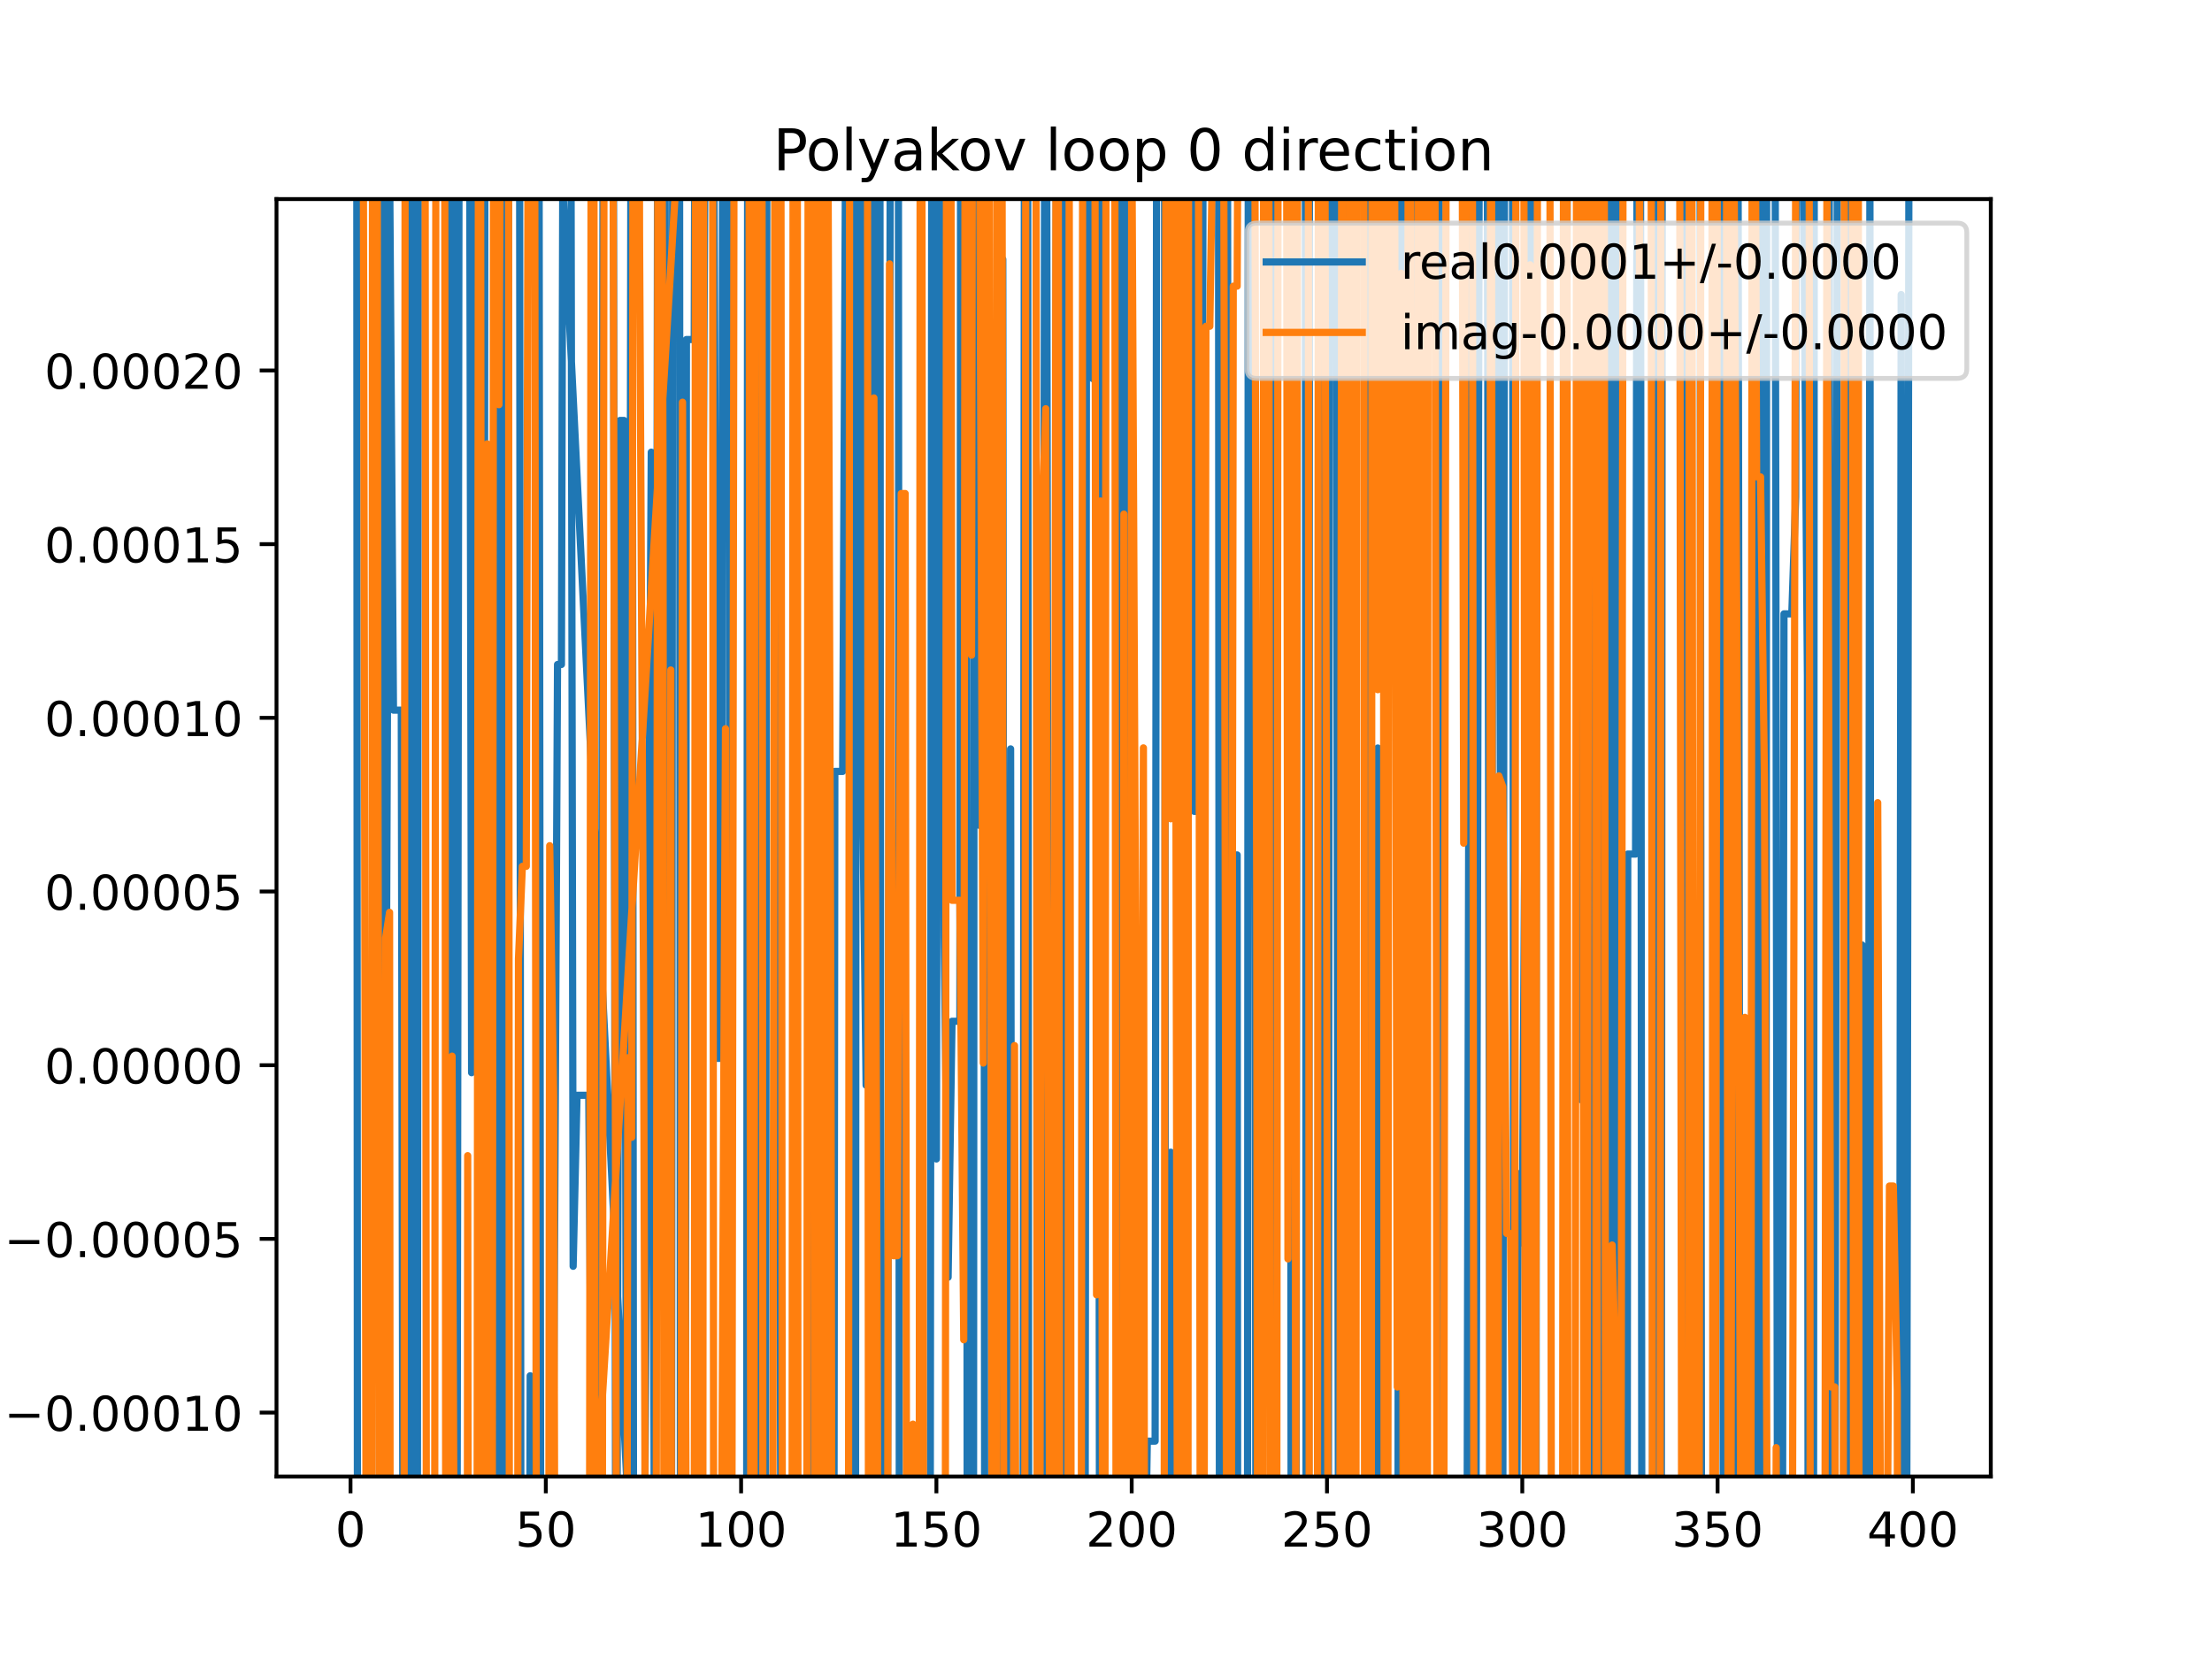 <?xml version="1.0" encoding="utf-8" standalone="no"?>
<!DOCTYPE svg PUBLIC "-//W3C//DTD SVG 1.1//EN"
  "http://www.w3.org/Graphics/SVG/1.1/DTD/svg11.dtd">
<!-- Created with matplotlib (https://matplotlib.org/) -->
<svg height="345.6pt" version="1.1" viewBox="0 0 460.8 345.6" width="460.8pt" xmlns="http://www.w3.org/2000/svg" xmlns:xlink="http://www.w3.org/1999/xlink">
 <defs>
  <style type="text/css">
*{stroke-linecap:butt;stroke-linejoin:round;}
  </style>
 </defs>
 <g id="figure_1">
  <g id="patch_1">
   <path d="M 0 345.6 
L 460.8 345.6 
L 460.8 0 
L 0 0 
z
" style="fill:#ffffff;"/>
  </g>
  <g id="axes_1">
   <g id="patch_2">
    <path d="M 57.6 307.584 
L 414.72 307.584 
L 414.72 41.472 
L 57.6 41.472 
z
" style="fill:#ffffff;"/>
   </g>
   <g id="matplotlib.axis_1">
    <g id="xtick_1">
     <g id="line2d_1">
      <defs>
       <path d="M 0 0 
L 0 3.5 
" id="ma6fce24d2c" style="stroke:#000000;stroke-width:0.8;"/>
      </defs>
      <g>
       <use style="stroke:#000000;stroke-width:0.8;" x="73.019" xlink:href="#ma6fce24d2c" y="307.584"/>
      </g>
     </g>
     <g id="text_1">
      <!-- 0 -->
      <defs>
       <path d="M 31.781 66.406 
Q 24.172 66.406 20.328 58.906 
Q 16.5 51.422 16.5 36.375 
Q 16.5 21.391 20.328 13.891 
Q 24.172 6.391 31.781 6.391 
Q 39.453 6.391 43.281 13.891 
Q 47.125 21.391 47.125 36.375 
Q 47.125 51.422 43.281 58.906 
Q 39.453 66.406 31.781 66.406 
z
M 31.781 74.219 
Q 44.047 74.219 50.516 64.516 
Q 56.984 54.828 56.984 36.375 
Q 56.984 17.969 50.516 8.266 
Q 44.047 -1.422 31.781 -1.422 
Q 19.531 -1.422 13.062 8.266 
Q 6.594 17.969 6.594 36.375 
Q 6.594 54.828 13.062 64.516 
Q 19.531 74.219 31.781 74.219 
z
" id="DejaVuSans-48"/>
      </defs>
      <g transform="translate(69.838 322.182)scale(0.1 -0.1)">
       <use xlink:href="#DejaVuSans-48"/>
      </g>
     </g>
    </g>
    <g id="xtick_2">
     <g id="line2d_2">
      <g>
       <use style="stroke:#000000;stroke-width:0.8;" x="113.703" xlink:href="#ma6fce24d2c" y="307.584"/>
      </g>
     </g>
     <g id="text_2">
      <!-- 50 -->
      <defs>
       <path d="M 10.797 72.906 
L 49.516 72.906 
L 49.516 64.594 
L 19.828 64.594 
L 19.828 46.734 
Q 21.969 47.469 24.109 47.828 
Q 26.266 48.188 28.422 48.188 
Q 40.625 48.188 47.75 41.5 
Q 54.891 34.812 54.891 23.391 
Q 54.891 11.625 47.562 5.094 
Q 40.234 -1.422 26.906 -1.422 
Q 22.312 -1.422 17.547 -0.641 
Q 12.797 0.141 7.719 1.703 
L 7.719 11.625 
Q 12.109 9.234 16.797 8.062 
Q 21.484 6.891 26.703 6.891 
Q 35.156 6.891 40.078 11.328 
Q 45.016 15.766 45.016 23.391 
Q 45.016 31 40.078 35.438 
Q 35.156 39.891 26.703 39.891 
Q 22.75 39.891 18.812 39.016 
Q 14.891 38.141 10.797 36.281 
z
" id="DejaVuSans-53"/>
      </defs>
      <g transform="translate(107.34 322.182)scale(0.1 -0.1)">
       <use xlink:href="#DejaVuSans-53"/>
       <use x="63.623" xlink:href="#DejaVuSans-48"/>
      </g>
     </g>
    </g>
    <g id="xtick_3">
     <g id="line2d_3">
      <g>
       <use style="stroke:#000000;stroke-width:0.8;" x="154.386" xlink:href="#ma6fce24d2c" y="307.584"/>
      </g>
     </g>
     <g id="text_3">
      <!-- 100 -->
      <defs>
       <path d="M 12.406 8.297 
L 28.516 8.297 
L 28.516 63.922 
L 10.984 60.406 
L 10.984 69.391 
L 28.422 72.906 
L 38.281 72.906 
L 38.281 8.297 
L 54.391 8.297 
L 54.391 0 
L 12.406 0 
z
" id="DejaVuSans-49"/>
      </defs>
      <g transform="translate(144.842 322.182)scale(0.1 -0.1)">
       <use xlink:href="#DejaVuSans-49"/>
       <use x="63.623" xlink:href="#DejaVuSans-48"/>
       <use x="127.246" xlink:href="#DejaVuSans-48"/>
      </g>
     </g>
    </g>
    <g id="xtick_4">
     <g id="line2d_4">
      <g>
       <use style="stroke:#000000;stroke-width:0.8;" x="195.07" xlink:href="#ma6fce24d2c" y="307.584"/>
      </g>
     </g>
     <g id="text_4">
      <!-- 150 -->
      <g transform="translate(185.526 322.182)scale(0.1 -0.1)">
       <use xlink:href="#DejaVuSans-49"/>
       <use x="63.623" xlink:href="#DejaVuSans-53"/>
       <use x="127.246" xlink:href="#DejaVuSans-48"/>
      </g>
     </g>
    </g>
    <g id="xtick_5">
     <g id="line2d_5">
      <g>
       <use style="stroke:#000000;stroke-width:0.8;" x="235.753" xlink:href="#ma6fce24d2c" y="307.584"/>
      </g>
     </g>
     <g id="text_5">
      <!-- 200 -->
      <defs>
       <path d="M 19.188 8.297 
L 53.609 8.297 
L 53.609 0 
L 7.328 0 
L 7.328 8.297 
Q 12.938 14.109 22.625 23.891 
Q 32.328 33.688 34.812 36.531 
Q 39.547 41.844 41.422 45.531 
Q 43.312 49.219 43.312 52.781 
Q 43.312 58.594 39.234 62.25 
Q 35.156 65.922 28.609 65.922 
Q 23.969 65.922 18.812 64.312 
Q 13.672 62.703 7.812 59.422 
L 7.812 69.391 
Q 13.766 71.781 18.938 73 
Q 24.125 74.219 28.422 74.219 
Q 39.75 74.219 46.484 68.547 
Q 53.219 62.891 53.219 53.422 
Q 53.219 48.922 51.531 44.891 
Q 49.859 40.875 45.406 35.406 
Q 44.188 33.984 37.641 27.219 
Q 31.109 20.453 19.188 8.297 
z
" id="DejaVuSans-50"/>
      </defs>
      <g transform="translate(226.209 322.182)scale(0.1 -0.1)">
       <use xlink:href="#DejaVuSans-50"/>
       <use x="63.623" xlink:href="#DejaVuSans-48"/>
       <use x="127.246" xlink:href="#DejaVuSans-48"/>
      </g>
     </g>
    </g>
    <g id="xtick_6">
     <g id="line2d_6">
      <g>
       <use style="stroke:#000000;stroke-width:0.8;" x="276.437" xlink:href="#ma6fce24d2c" y="307.584"/>
      </g>
     </g>
     <g id="text_6">
      <!-- 250 -->
      <g transform="translate(266.893 322.182)scale(0.1 -0.1)">
       <use xlink:href="#DejaVuSans-50"/>
       <use x="63.623" xlink:href="#DejaVuSans-53"/>
       <use x="127.246" xlink:href="#DejaVuSans-48"/>
      </g>
     </g>
    </g>
    <g id="xtick_7">
     <g id="line2d_7">
      <g>
       <use style="stroke:#000000;stroke-width:0.8;" x="317.12" xlink:href="#ma6fce24d2c" y="307.584"/>
      </g>
     </g>
     <g id="text_7">
      <!-- 300 -->
      <defs>
       <path d="M 40.578 39.312 
Q 47.656 37.797 51.625 33 
Q 55.609 28.219 55.609 21.188 
Q 55.609 10.406 48.188 4.484 
Q 40.766 -1.422 27.094 -1.422 
Q 22.516 -1.422 17.656 -0.516 
Q 12.797 0.391 7.625 2.203 
L 7.625 11.719 
Q 11.719 9.328 16.594 8.109 
Q 21.484 6.891 26.812 6.891 
Q 36.078 6.891 40.938 10.547 
Q 45.797 14.203 45.797 21.188 
Q 45.797 27.641 41.281 31.266 
Q 36.766 34.906 28.719 34.906 
L 20.219 34.906 
L 20.219 43.016 
L 29.109 43.016 
Q 36.375 43.016 40.234 45.922 
Q 44.094 48.828 44.094 54.297 
Q 44.094 59.906 40.109 62.906 
Q 36.141 65.922 28.719 65.922 
Q 24.656 65.922 20.016 65.031 
Q 15.375 64.156 9.812 62.312 
L 9.812 71.094 
Q 15.438 72.656 20.344 73.438 
Q 25.25 74.219 29.594 74.219 
Q 40.828 74.219 47.359 69.109 
Q 53.906 64.016 53.906 55.328 
Q 53.906 49.266 50.438 45.094 
Q 46.969 40.922 40.578 39.312 
z
" id="DejaVuSans-51"/>
      </defs>
      <g transform="translate(307.576 322.182)scale(0.1 -0.1)">
       <use xlink:href="#DejaVuSans-51"/>
       <use x="63.623" xlink:href="#DejaVuSans-48"/>
       <use x="127.246" xlink:href="#DejaVuSans-48"/>
      </g>
     </g>
    </g>
    <g id="xtick_8">
     <g id="line2d_8">
      <g>
       <use style="stroke:#000000;stroke-width:0.8;" x="357.804" xlink:href="#ma6fce24d2c" y="307.584"/>
      </g>
     </g>
     <g id="text_8">
      <!-- 350 -->
      <g transform="translate(348.26 322.182)scale(0.1 -0.1)">
       <use xlink:href="#DejaVuSans-51"/>
       <use x="63.623" xlink:href="#DejaVuSans-53"/>
       <use x="127.246" xlink:href="#DejaVuSans-48"/>
      </g>
     </g>
    </g>
    <g id="xtick_9">
     <g id="line2d_9">
      <g>
       <use style="stroke:#000000;stroke-width:0.8;" x="398.487" xlink:href="#ma6fce24d2c" y="307.584"/>
      </g>
     </g>
     <g id="text_9">
      <!-- 400 -->
      <defs>
       <path d="M 37.797 64.312 
L 12.891 25.391 
L 37.797 25.391 
z
M 35.203 72.906 
L 47.609 72.906 
L 47.609 25.391 
L 58.016 25.391 
L 58.016 17.188 
L 47.609 17.188 
L 47.609 0 
L 37.797 0 
L 37.797 17.188 
L 4.891 17.188 
L 4.891 26.703 
z
" id="DejaVuSans-52"/>
      </defs>
      <g transform="translate(388.944 322.182)scale(0.1 -0.1)">
       <use xlink:href="#DejaVuSans-52"/>
       <use x="63.623" xlink:href="#DejaVuSans-48"/>
       <use x="127.246" xlink:href="#DejaVuSans-48"/>
      </g>
     </g>
    </g>
   </g>
   <g id="matplotlib.axis_2">
    <g id="ytick_1">
     <g id="line2d_10">
      <defs>
       <path d="M 0 0 
L -3.5 0 
" id="mc2007af353" style="stroke:#000000;stroke-width:0.8;"/>
      </defs>
      <g>
       <use style="stroke:#000000;stroke-width:0.8;" x="57.6" xlink:href="#mc2007af353" y="294.264"/>
      </g>
     </g>
     <g id="text_10">
      <!-- −0.00010 -->
      <defs>
       <path d="M 10.594 35.5 
L 73.188 35.5 
L 73.188 27.203 
L 10.594 27.203 
z
" id="DejaVuSans-8722"/>
       <path d="M 10.688 12.406 
L 21 12.406 
L 21 0 
L 10.688 0 
z
" id="DejaVuSans-46"/>
      </defs>
      <g transform="translate(0.867 298.063)scale(0.1 -0.1)">
       <use xlink:href="#DejaVuSans-8722"/>
       <use x="83.789" xlink:href="#DejaVuSans-48"/>
       <use x="147.412" xlink:href="#DejaVuSans-46"/>
       <use x="179.199" xlink:href="#DejaVuSans-48"/>
       <use x="242.822" xlink:href="#DejaVuSans-48"/>
       <use x="306.445" xlink:href="#DejaVuSans-48"/>
       <use x="370.068" xlink:href="#DejaVuSans-49"/>
       <use x="433.691" xlink:href="#DejaVuSans-48"/>
      </g>
     </g>
    </g>
    <g id="ytick_2">
     <g id="line2d_11">
      <g>
       <use style="stroke:#000000;stroke-width:0.8;" x="57.6" xlink:href="#mc2007af353" y="258.083"/>
      </g>
     </g>
     <g id="text_11">
      <!-- −0.00005 -->
      <g transform="translate(0.867 261.882)scale(0.1 -0.1)">
       <use xlink:href="#DejaVuSans-8722"/>
       <use x="83.789" xlink:href="#DejaVuSans-48"/>
       <use x="147.412" xlink:href="#DejaVuSans-46"/>
       <use x="179.199" xlink:href="#DejaVuSans-48"/>
       <use x="242.822" xlink:href="#DejaVuSans-48"/>
       <use x="306.445" xlink:href="#DejaVuSans-48"/>
       <use x="370.068" xlink:href="#DejaVuSans-48"/>
       <use x="433.691" xlink:href="#DejaVuSans-53"/>
      </g>
     </g>
    </g>
    <g id="ytick_3">
     <g id="line2d_12">
      <g>
       <use style="stroke:#000000;stroke-width:0.8;" x="57.6" xlink:href="#mc2007af353" y="221.901"/>
      </g>
     </g>
     <g id="text_12">
      <!-- 0.00000 -->
      <g transform="translate(9.247 225.701)scale(0.1 -0.1)">
       <use xlink:href="#DejaVuSans-48"/>
       <use x="63.623" xlink:href="#DejaVuSans-46"/>
       <use x="95.41" xlink:href="#DejaVuSans-48"/>
       <use x="159.033" xlink:href="#DejaVuSans-48"/>
       <use x="222.656" xlink:href="#DejaVuSans-48"/>
       <use x="286.279" xlink:href="#DejaVuSans-48"/>
       <use x="349.902" xlink:href="#DejaVuSans-48"/>
      </g>
     </g>
    </g>
    <g id="ytick_4">
     <g id="line2d_13">
      <g>
       <use style="stroke:#000000;stroke-width:0.8;" x="57.6" xlink:href="#mc2007af353" y="185.72"/>
      </g>
     </g>
     <g id="text_13">
      <!-- 0.00005 -->
      <g transform="translate(9.247 189.519)scale(0.1 -0.1)">
       <use xlink:href="#DejaVuSans-48"/>
       <use x="63.623" xlink:href="#DejaVuSans-46"/>
       <use x="95.41" xlink:href="#DejaVuSans-48"/>
       <use x="159.033" xlink:href="#DejaVuSans-48"/>
       <use x="222.656" xlink:href="#DejaVuSans-48"/>
       <use x="286.279" xlink:href="#DejaVuSans-48"/>
       <use x="349.902" xlink:href="#DejaVuSans-53"/>
      </g>
     </g>
    </g>
    <g id="ytick_5">
     <g id="line2d_14">
      <g>
       <use style="stroke:#000000;stroke-width:0.8;" x="57.6" xlink:href="#mc2007af353" y="149.539"/>
      </g>
     </g>
     <g id="text_14">
      <!-- 0.00010 -->
      <g transform="translate(9.247 153.338)scale(0.1 -0.1)">
       <use xlink:href="#DejaVuSans-48"/>
       <use x="63.623" xlink:href="#DejaVuSans-46"/>
       <use x="95.41" xlink:href="#DejaVuSans-48"/>
       <use x="159.033" xlink:href="#DejaVuSans-48"/>
       <use x="222.656" xlink:href="#DejaVuSans-48"/>
       <use x="286.279" xlink:href="#DejaVuSans-49"/>
       <use x="349.902" xlink:href="#DejaVuSans-48"/>
      </g>
     </g>
    </g>
    <g id="ytick_6">
     <g id="line2d_15">
      <g>
       <use style="stroke:#000000;stroke-width:0.8;" x="57.6" xlink:href="#mc2007af353" y="113.357"/>
      </g>
     </g>
     <g id="text_15">
      <!-- 0.00015 -->
      <g transform="translate(9.247 117.157)scale(0.1 -0.1)">
       <use xlink:href="#DejaVuSans-48"/>
       <use x="63.623" xlink:href="#DejaVuSans-46"/>
       <use x="95.41" xlink:href="#DejaVuSans-48"/>
       <use x="159.033" xlink:href="#DejaVuSans-48"/>
       <use x="222.656" xlink:href="#DejaVuSans-48"/>
       <use x="286.279" xlink:href="#DejaVuSans-49"/>
       <use x="349.902" xlink:href="#DejaVuSans-53"/>
      </g>
     </g>
    </g>
    <g id="ytick_7">
     <g id="line2d_16">
      <g>
       <use style="stroke:#000000;stroke-width:0.8;" x="57.6" xlink:href="#mc2007af353" y="77.176"/>
      </g>
     </g>
     <g id="text_16">
      <!-- 0.00020 -->
      <g transform="translate(9.247 80.975)scale(0.1 -0.1)">
       <use xlink:href="#DejaVuSans-48"/>
       <use x="63.623" xlink:href="#DejaVuSans-46"/>
       <use x="95.41" xlink:href="#DejaVuSans-48"/>
       <use x="159.033" xlink:href="#DejaVuSans-48"/>
       <use x="222.656" xlink:href="#DejaVuSans-48"/>
       <use x="286.279" xlink:href="#DejaVuSans-50"/>
       <use x="349.902" xlink:href="#DejaVuSans-48"/>
      </g>
     </g>
    </g>
   </g>
   <g id="line2d_17">
    <path clip-path="url(#pebc13eff61)" d="M 74.313 -1 
L 74.469 346.6 
M 79.013 346.6 
L 79.353 -1 
M 79.873 -1 
L 80.342 243.281 
L 81.156 33.206 
L 81.969 147.938 
L 83.597 147.938 
L 83.978 346.6 
M 85.394 346.6 
L 85.657 -1 
M 86.458 -1 
L 86.748 346.6 
M 86.937 346.6 
L 87.177 -1 
M 115.262 -1 
L 132.457 346.6 
M 155.523 346.6 
L 155.767 -1 
M 156.529 -1 
L 157.061 346.6 
M 158.071 346.6 
L 158.454 28.502 
L 158.957 346.6 
M 159.454 346.6 
L 159.783 -1 
M 161.756 -1 
L 162.729 346.6 
M 169.19 346.6 
L 169.6 -1 
M 170.062 -1 
L 170.424 346.6 
M 171.715 346.6 
L 172.287 91.722 
L 172.546 346.6 
M 173.708 346.6 
L 173.914 160.702 
L 175.542 160.702 
L 176.288 -1 
M 177.491 -1 
L 177.723 346.6 
M 178.209 346.6 
L 178.411 -1 
M 179.453 -1 
L 179.61 157.148 
L 180.424 226.083 
L 181.16 -1 
M 181.373 -1 
L 182.051 118.33 
L 182.197 -1 
M 183.282 -1 
L 183.547 346.6 
M 184.834 346.6 
L 185.516 -1 
M 187.137 -1 
L 187.36 346.6 
M 193.76 346.6 
L 194.132 -1 
M 194.519 -1 
L 195.07 241.434 
L 195.588 -1 
M 196.22 -1 
L 196.697 195.035 
L 197.511 266.073 
L 198.324 212.752 
L 199.952 212.752 
L 200.136 -1 
M 201.263 -1 
L 201.5 346.6 
M 202.791 346.6 
L 202.98 -1 
M 203.782 -1 
L 204.02 171.933 
L 204.616 -1 
M 204.881 -1 
L 205.144 346.6 
M 207.181 346.6 
L 207.275 292.912 
L 207.411 346.6 
M 208.477 346.6 
L 208.902 54.018 
L 209.214 346.6 
M 210.295 346.6 
L 210.529 156.009 
L 210.825 346.6 
M 213.121 346.6 
L 213.423 -1 
M 214.07 -1 
L 214.309 346.6 
M 217.07 346.6 
L 217.667 -1 
M 218.007 -1 
L 218.506 346.6 
M 219.626 346.6 
L 220.083 -1 
M 220.41 -1 
L 220.662 346.6 
M 221.549 346.6 
L 221.801 -1 
M 222.1 -1 
L 222.474 346.6 
M 226.03 346.6 
L 226.401 -1 
M 227.474 -1 
L 227.616 78.864 
L 227.798 -1 
M 228.713 -1 
L 229.066 346.6 
M 229.435 346.6 
L 229.817 -1 
M 230.752 -1 
L 230.871 36.738 
L 231.685 36.738 
L 231.747 -1 
M 232.796 -1 
L 233.024 346.6 
M 233.583 346.6 
L 233.797 -1 
M 234.389 -1 
L 234.559 346.6 
M 235.678 346.6 
L 235.753 268.026 
L 235.821 346.6 
M 238.251 346.6 
L 239.008 300.217 
L 240.635 300.217 
L 240.974 -1 
M 242.575 -1 
L 242.832 346.6 
M 243.691 346.6 
L 243.89 240.025 
L 244.425 346.6 
M 245.741 346.6 
L 245.955 -1 
M 248.558 -1 
L 248.772 169.009 
L 249.586 169.009 
L 250.399 143.088 
L 250.679 -1 
M 253.816 -1 
L 254.043 346.6 
M 254.824 346.6 
L 255.014 -1 
M 255.697 -1 
L 255.993 346.6 
M 256.433 346.6 
L 256.909 178.097 
L 257.722 178.097 
L 257.844 346.6 
M 259.866 346.6 
L 260.052 -1 
M 261.23 -1 
L 261.655 346.6 
M 262.906 346.6 
L 263.417 -1 
M 264.539 -1 
L 264.784 346.6 
M 265.358 346.6 
L 265.653 -1 
M 268.69 -1 
L 268.984 346.6 
M 269.982 346.6 
L 270.223 -1 
M 271.919 -1 
L 272.088 346.6 
M 272.636 346.6 
L 272.797 -1 
M 275.357 -1 
L 275.657 346.6 
M 276.719 346.6 
L 276.944 -1 
M 278.268 -1 
L 278.868 346.6 
M 280.523 346.6 
L 280.76 -1 
M 284.603 -1 
L 285.347 346.6 
M 286.759 346.6 
L 287.014 155.823 
L 287.588 346.6 
M 291.218 346.6 
L 291.419 -1 
M 292.378 -1 
L 292.581 346.6 
M 292.873 346.6 
L 293.127 -1 
M 294.142 -1 
L 294.337 170.949 
L 294.717 346.6 
M 295.283 346.6 
L 295.511 -1 
M 299.707 -1 
L 300.033 110.113 
L 300.173 346.6 
M 305.574 346.6 
L 305.729 268.525 
L 306.374 -1 
M 306.671 -1 
L 307.303 346.6 
M 307.422 346.6 
L 308.17 18.667 
L 309.797 18.667 
L 310.502 346.6 
M 310.666 346.6 
L 311.047 -1 
M 312.12 -1 
L 312.238 57.603 
L 313.052 329.603 
L 313.443 -1 
M 315.053 -1 
L 315.417 346.6 
M 315.83 346.6 
L 316.307 244.477 
L 317.12 258.93 
L 318.699 -1 
M 318.752 -1 
L 318.958 346.6 
M 319.981 346.6 
L 320.124 -1 
M 325.655 -1 
L 326.071 218.975 
L 326.549 -1 
M 328.856 -1 
L 329.325 229.093 
L 330.139 226.565 
L 330.39 346.6 
M 331.067 346.6 
L 331.214 -1 
M 332.65 -1 
L 332.971 346.6 
M 333.718 346.6 
L 333.965 -1 
M 335.438 -1 
L 335.718 346.6 
M 336.086 346.6 
L 336.648 23.36 
L 336.913 -1 
M 337.494 -1 
L 337.712 346.6 
M 338.96 346.6 
L 339.089 177.917 
L 340.717 177.917 
L 341.092 -1 
M 341.723 -1 
L 342.044 346.6 
M 344.237 346.6 
L 344.497 -1 
M 344.994 -1 
L 345.182 346.6 
M 346.077 346.6 
L 346.293 -1 
M 350.71 -1 
L 350.918 346.6 
M 351.579 346.6 
L 351.735 -1 
M 354.132 -1 
L 354.474 346.6 
M 356.817 346.6 
L 356.99 241.844 
L 358.064 -1 
M 358.727 -1 
L 358.999 346.6 
M 361.131 346.6 
L 361.704 -1 
M 362.026 -1 
L 362.554 346.6 
M 365.564 346.6 
L 365.857 -1 
M 366.837 -1 
L 367.126 346.6 
M 367.859 346.6 
L 368.049 -1 
M 369.752 -1 
L 370.324 346.6 
M 371.294 346.6 
L 371.636 127.881 
L 373.263 127.881 
L 374.077 103.52 
L 374.293 -1 
M 375.609 -1 
L 375.704 37.392 
L 376.518 140.969 
L 376.674 346.6 
M 377.782 346.6 
L 377.963 -1 
M 381.029 -1 
L 381.399 346.6 
M 382.215 346.6 
L 382.799 -1 
M 385.052 -1 
L 385.374 346.6 
M 387.591 346.6 
L 387.91 196.861 
L 388.156 346.6 
M 389.149 346.6 
L 389.537 33.757 
L 389.796 346.6 
M 395.678 346.6 
L 396.046 61.364 
L 396.535 346.6 
M 397.173 346.6 
L 397.712 -1 
M 92.636 -1 
L 93.361 313.003 
L 93.651 -1 
M 94.608 -1 
L 94.874 346.6 
M 95.193 346.6 
L 95.667 -1 
M 97.78 -1 
L 98.243 223.459 
L 99.057 68.548 
L 99.131 -1 
M 100.384 -1 
L 100.644 346.6 
M 100.731 346.6 
L 101.037 -1 
M 102.252 -1 
L 102.311 39.95 
L 102.379 -1 
M 103.572 -1 
L 103.917 346.6 
M 103.969 346.6 
L 104.449 -1 
M 105.073 -1 
L 105.566 335.432 
L 105.991 -1 
M 108.219 -1 
L 108.527 346.6 
M 110.323 346.6 
L 110.448 286.599 
L 110.54 346.6 
M 111.651 346.6 
L 111.937 -1 
M 112.267 -1 
L 112.665 346.6 
M 115.279 346.6 
L 115.33 298.212 
L 116.144 138.423 
L 116.957 138.423 
L 117.334 -1 
M 118.893 -1 
L 119.398 263.791 
L 120.212 228.159 
L 122.653 228.159 
L 123.467 338.16 
L 124.28 343.812 
L 125.094 343.812 
L 125.684 -1 
M 127.739 -1 
L 128.28 346.6 
M 128.467 346.6 
L 129.162 87.586 
L 129.976 87.586 
L 130.592 346.6 
M 130.921 346.6 
L 131.473 -1 
M 131.679 -1 
L 131.999 346.6 
M 134.132 346.6 
L 135.672 94.197 
L 136.377 346.6 
M 136.539 346.6 
L 137.02 -1 
M 138.494 -1 
L 138.926 252.403 
L 139.212 346.6 
M 139.877 346.6 
L 140.149 -1 
M 141.552 -1 
L 141.755 346.6 
M 142.771 346.6 
L 142.995 70.728 
L 144.622 70.728 
L 144.813 -1 
M 145.931 -1 
L 146.249 150.01 
L 147.016 -1 
M 148.077 -1 
L 148.69 27.447 
L 149.504 220.476 
L 150.318 220.476 
L 150.557 -1 
M 151.794 -1 
L 151.945 120.623 
L 152.066 346.6 
L 152.066 346.6 
" style="fill:none;stroke:#1f77b4;stroke-linecap:square;stroke-width:1.5;"/>
   </g>
   <g id="line2d_18">
    <path clip-path="url(#pebc13eff61)" d="M 75.63 -1 
L 76.31 346.6 
M 77.462 346.6 
L 77.616 -1 
M 78.558 -1 
L 78.715 152.382 
L 79.108 346.6 
M 79.999 346.6 
L 80.342 195.328 
L 81.156 190.057 
L 81.288 346.6 
M 84.167 346.6 
L 84.41 0.6 
L 85.224 0.6 
L 85.228 -1 
M 88.543 -1 
L 88.836 346.6 
M 122.131 346.6 
L 143.163 -1 
M 155.99 -1 
L 156.013 4.895 
L 156.434 346.6 
M 157.066 346.6 
L 157.325 -1 
M 158.726 -1 
L 158.938 346.6 
M 160.967 346.6 
L 161.455 -1 
M 162.654 -1 
L 162.996 346.6 
M 164.987 346.6 
L 165.232 -1 
M 166.09 -1 
L 166.231 346.6 
M 168.056 346.6 
L 168.372 -1 
M 169.448 -1 
L 169.715 346.6 
M 169.969 346.6 
L 170.22 -1 
M 171.042 -1 
L 171.262 346.6 
M 171.855 346.6 
L 172.252 -1 
M 172.388 -1 
L 173.101 216.795 
L 173.323 346.6 
M 176.745 346.6 
L 177.013 -1 
M 180.696 -1 
L 180.931 346.6 
M 181.752 346.6 
L 182.051 82.9 
L 182.968 346.6 
M 184.89 346.6 
L 185.306 54.971 
L 186.119 261.59 
L 186.933 261.59 
L 187.747 102.81 
L 188.56 102.81 
L 188.884 346.6 
M 190.091 346.6 
L 190.188 296.677 
L 190.238 346.6 
M 191.48 346.6 
L 191.701 -1 
M 192.016 -1 
L 192.407 346.6 
M 196.914 346.6 
L 197.194 -1 
M 198.06 -1 
L 198.324 187.553 
L 199.952 187.553 
L 200.765 279.101 
L 201.07 -1 
M 202.208 -1 
L 202.393 136.486 
L 202.589 -1 
M 203.996 -1 
L 204.02 12.412 
L 204.834 221.453 
L 205.247 -1 
M 206.068 -1 
L 206.713 346.6 
M 207.5 346.6 
L 207.742 -1 
M 208.714 -1 
L 209.119 346.6 
M 211.066 346.6 
L 211.343 217.811 
L 211.654 346.6 
M 213.47 346.6 
L 213.7 -1 
M 215.801 -1 
L 216.076 346.6 
M 216.586 346.6 
L 217.039 109.198 
L 217.852 85.149 
L 218.666 324.057 
L 219.48 324.057 
L 220.043 -1 
M 220.43 -1 
L 220.759 346.6 
M 222.455 346.6 
L 222.734 33.959 
L 223.163 346.6 
M 225.233 346.6 
L 225.562 -1 
M 228.06 -1 
L 228.43 269.729 
L 229.244 104.368 
L 229.74 346.6 
M 230.168 346.6 
L 230.414 -1 
M 232.218 -1 
L 232.512 346.6 
M 233.888 346.6 
L 234.126 107.099 
L 234.277 346.6 
M 235.56 346.6 
L 235.753 19.44 
L 237.264 346.6 
M 237.478 346.6 
L 238.194 155.795 
L 238.43 346.6 
M 242.492 346.6 
L 242.901 -1 
M 243.455 -1 
L 243.89 170.567 
L 244.704 26.981 
L 245.319 346.6 
M 245.632 346.6 
L 246.02 -1 
M 246.486 -1 
L 246.681 346.6 
M 247.47 346.6 
L 247.607 -1 
M 249.626 -1 
L 250.049 346.6 
M 250.812 346.6 
L 251.213 67.974 
L 252.027 67.974 
L 252.84 15.852 
L 253.654 15.852 
L 253.718 -1 
M 254.873 -1 
L 255.557 346.6 
M 256.504 346.6 
L 256.909 59.613 
L 257.722 59.613 
L 258.003 -1 
M 261.344 -1 
L 261.791 184.446 
L 261.997 346.6 
M 262.987 346.6 
L 263.267 -1 
M 264.302 -1 
L 264.574 346.6 
M 265.953 346.6 
L 266.267 -1 
M 268 -1 
L 268.3 262.245 
L 268.641 -1 
M 269.544 -1 
L 269.927 324.778 
L 270.351 -1 
M 272.534 -1 
L 272.748 346.6 
M 274.436 346.6 
L 274.653 -1 
M 275.949 -1 
L 276.696 346.6 
M 279.096 346.6 
L 279.549 -1 
M 279.744 -1 
L 279.912 346.6 
M 281.117 346.6 
L 281.29 -1 
M 281.364 -1 
L 281.634 346.6 
M 282.459 346.6 
L 282.635 -1 
M 284.091 -1 
L 284.279 346.6 
M 285.657 346.6 
L 285.831 -1 
M 286.881 -1 
L 287.014 143.676 
L 287.166 -1 
M 288.164 -1 
L 288.349 346.6 
M 289.097 346.6 
L 289.384 -1 
M 290.457 -1 
L 291.083 288.938 
L 291.896 56.915 
L 292.349 346.6 
M 292.976 346.6 
L 293.376 -1 
M 293.765 -1 
L 294.337 304.527 
L 294.929 346.6 
M 295.164 346.6 
L 295.452 -1 
M 296.212 -1 
L 296.351 346.6 
M 297.334 346.6 
L 297.514 -1 
M 298.87 -1 
L 299.219 201.743 
L 299.35 346.6 
M 300.767 346.6 
L 300.847 263.837 
L 301.305 -1 
M 304.551 -1 
L 304.915 175.645 
L 305.358 -1 
M 306.697 -1 
L 307.062 346.6 
M 310.253 346.6 
L 310.522 -1 
M 310.701 -1 
L 310.975 346.6 
M 312.039 346.6 
L 312.238 161.631 
L 313.052 163.88 
L 313.866 256.938 
L 314.679 256.938 
L 315.425 346.6 
M 315.5 346.6 
L 315.82 -1 
M 317.425 -1 
L 317.77 346.6 
M 318.229 346.6 
L 318.748 55.167 
L 319.209 346.6 
M 319.859 346.6 
L 320.324 -1 
M 322.854 -1 
L 323.196 346.6 
M 325.514 346.6 
L 325.717 -1 
M 326.422 -1 
L 326.624 346.6 
M 328.118 346.6 
L 328.445 -1 
M 329.717 -1 
L 329.94 346.6 
M 330.607 346.6 
L 331.035 -1 
M 332.322 -1 
L 332.508 346.6 
M 332.679 346.6 
L 332.934 -1 
M 334.169 -1 
L 334.497 346.6 
M 335.727 346.6 
L 335.835 259.363 
L 336.648 288.813 
L 336.9 346.6 
M 337.649 346.6 
L 338.153 -1 
M 341.412 -1 
L 341.53 57.404 
L 341.724 -1 
M 343.036 -1 
L 343.158 31.73 
L 343.971 31.73 
L 344.261 346.6 
M 345.824 346.6 
L 346.007 -1 
M 349.876 -1 
L 350.347 346.6 
M 351.721 346.6 
L 351.928 -1 
M 352.426 -1 
L 352.79 346.6 
M 353.933 346.6 
L 354.352 -1 
M 356.613 -1 
L 356.84 346.6 
M 357.311 346.6 
L 357.796 -1 
M 359.628 -1 
L 360.009 346.6 
M 360.559 346.6 
L 361.058 5.112 
L 361.872 141.366 
L 362.686 331.022 
L 363.499 211.933 
L 363.674 346.6 
M 364.725 346.6 
L 365.015 -1 
M 365.592 -1 
L 365.94 99.351 
L 366.754 99.351 
L 367.568 162.224 
L 368.209 346.6 
M 369.915 346.6 
L 370.009 301.575 
L 370.13 346.6 
M 373.343 346.6 
L 374.077 32.567 
L 374.891 38.567 
L 375.261 -1 
M 376.866 -1 
L 377.103 346.6 
M 380.146 346.6 
L 380.587 31.045 
L 381.4 288.915 
L 382.214 288.915 
L 382.429 346.6 
M 383.967 346.6 
L 384.239 -1 
M 385.882 -1 
L 386.146 346.6 
M 386.546 346.6 
L 387.054 -1 
M 387.109 -1 
L 387.274 346.6 
M 390.89 346.6 
L 391.164 167.205 
L 391.822 346.6 
M 393.035 346.6 
L 393.605 247.068 
L 394.419 247.068 
L 395.233 289.736 
L 395.303 346.6 
M 90.541 346.6 
L 90.819 -1 
M 92.63 -1 
L 92.86 346.6 
M 94.058 346.6 
L 94.174 220.01 
L 94.681 346.6 
M 97.341 346.6 
L 97.429 240.746 
L 97.542 346.6 
M 99.366 346.6 
L 99.686 -1 
M 100.085 -1 
L 100.459 346.6 
M 101.051 346.6 
L 101.498 92.461 
L 101.915 346.6 
M 102.526 346.6 
L 102.835 -1 
M 103.77 -1 
L 103.939 84.305 
L 104.371 -1 
M 105.925 -1 
L 106.119 346.6 
M 107.825 346.6 
L 108.007 199.719 
L 108.821 180.47 
L 109.634 180.47 
L 110.077 -1 
M 111.366 -1 
L 111.748 346.6 
M 114.306 346.6 
L 114.516 176.169 
L 115.33 228.339 
L 115.617 346.6 
M 122.789 346.6 
L 123.168 -1 
M 123.704 -1 
L 124.006 346.6 
M 125.457 346.6 
L 125.858 -1 
M 127.642 -1 
L 128.461 346.6 
M 130.596 346.6 
L 130.79 220.35 
L 131.603 236.923 
L 131.898 -1 
M 133.144 -1 
L 133.231 48.777 
L 134.044 201.933 
L 134.477 346.6 
M 136.677 346.6 
L 137.073 -1 
M 137.843 -1 
L 138.113 97.168 
L 138.326 346.6 
M 139.555 346.6 
L 139.74 139.572 
L 139.882 346.6 
M 141.861 346.6 
L 142.181 83.789 
L 142.995 339.212 
L 144.622 339.212 
L 144.901 -1 
M 145.85 -1 
L 146.071 346.6 
M 146.405 346.6 
L 146.599 -1 
M 148.439 -1 
L 148.673 346.6 
M 149.097 346.6 
L 149.504 321.101 
L 150.318 321.101 
L 151.131 151.807 
L 151.45 346.6 
M 152.435 346.6 
L 152.956 -1 
L 152.956 -1 
" style="fill:none;stroke:#ff7f0e;stroke-linecap:square;stroke-width:1.5;"/>
   </g>
   <g id="patch_3">
    <path d="M 57.6 307.584 
L 57.6 41.472 
" style="fill:none;stroke:#000000;stroke-linecap:square;stroke-linejoin:miter;stroke-width:0.8;"/>
   </g>
   <g id="patch_4">
    <path d="M 414.72 307.584 
L 414.72 41.472 
" style="fill:none;stroke:#000000;stroke-linecap:square;stroke-linejoin:miter;stroke-width:0.8;"/>
   </g>
   <g id="patch_5">
    <path d="M 57.6 307.584 
L 414.72 307.584 
" style="fill:none;stroke:#000000;stroke-linecap:square;stroke-linejoin:miter;stroke-width:0.8;"/>
   </g>
   <g id="patch_6">
    <path d="M 57.6 41.472 
L 414.72 41.472 
" style="fill:none;stroke:#000000;stroke-linecap:square;stroke-linejoin:miter;stroke-width:0.8;"/>
   </g>
   <g id="text_17">
    <!-- Polyakov loop 0 direction -->
    <defs>
     <path d="M 19.672 64.797 
L 19.672 37.406 
L 32.078 37.406 
Q 38.969 37.406 42.719 40.969 
Q 46.484 44.531 46.484 51.125 
Q 46.484 57.672 42.719 61.234 
Q 38.969 64.797 32.078 64.797 
z
M 9.812 72.906 
L 32.078 72.906 
Q 44.344 72.906 50.609 67.359 
Q 56.891 61.812 56.891 51.125 
Q 56.891 40.328 50.609 34.812 
Q 44.344 29.297 32.078 29.297 
L 19.672 29.297 
L 19.672 0 
L 9.812 0 
z
" id="DejaVuSans-80"/>
     <path d="M 30.609 48.391 
Q 23.391 48.391 19.188 42.75 
Q 14.984 37.109 14.984 27.297 
Q 14.984 17.484 19.156 11.844 
Q 23.344 6.203 30.609 6.203 
Q 37.797 6.203 41.984 11.859 
Q 46.188 17.531 46.188 27.297 
Q 46.188 37.016 41.984 42.703 
Q 37.797 48.391 30.609 48.391 
z
M 30.609 56 
Q 42.328 56 49.016 48.375 
Q 55.719 40.766 55.719 27.297 
Q 55.719 13.875 49.016 6.219 
Q 42.328 -1.422 30.609 -1.422 
Q 18.844 -1.422 12.172 6.219 
Q 5.516 13.875 5.516 27.297 
Q 5.516 40.766 12.172 48.375 
Q 18.844 56 30.609 56 
z
" id="DejaVuSans-111"/>
     <path d="M 9.422 75.984 
L 18.406 75.984 
L 18.406 0 
L 9.422 0 
z
" id="DejaVuSans-108"/>
     <path d="M 32.172 -5.078 
Q 28.375 -14.844 24.75 -17.812 
Q 21.141 -20.797 15.094 -20.797 
L 7.906 -20.797 
L 7.906 -13.281 
L 13.188 -13.281 
Q 16.891 -13.281 18.938 -11.516 
Q 21 -9.766 23.484 -3.219 
L 25.094 0.875 
L 2.984 54.688 
L 12.5 54.688 
L 29.594 11.922 
L 46.688 54.688 
L 56.203 54.688 
z
" id="DejaVuSans-121"/>
     <path d="M 34.281 27.484 
Q 23.391 27.484 19.188 25 
Q 14.984 22.516 14.984 16.5 
Q 14.984 11.719 18.141 8.906 
Q 21.297 6.109 26.703 6.109 
Q 34.188 6.109 38.703 11.406 
Q 43.219 16.703 43.219 25.484 
L 43.219 27.484 
z
M 52.203 31.203 
L 52.203 0 
L 43.219 0 
L 43.219 8.297 
Q 40.141 3.328 35.547 0.953 
Q 30.953 -1.422 24.312 -1.422 
Q 15.922 -1.422 10.953 3.297 
Q 6 8.016 6 15.922 
Q 6 25.141 12.172 29.828 
Q 18.359 34.516 30.609 34.516 
L 43.219 34.516 
L 43.219 35.406 
Q 43.219 41.609 39.141 45 
Q 35.062 48.391 27.688 48.391 
Q 23 48.391 18.547 47.266 
Q 14.109 46.141 10.016 43.891 
L 10.016 52.203 
Q 14.938 54.109 19.578 55.047 
Q 24.219 56 28.609 56 
Q 40.484 56 46.344 49.844 
Q 52.203 43.703 52.203 31.203 
z
" id="DejaVuSans-97"/>
     <path d="M 9.078 75.984 
L 18.109 75.984 
L 18.109 31.109 
L 44.922 54.688 
L 56.391 54.688 
L 27.391 29.109 
L 57.625 0 
L 45.906 0 
L 18.109 26.703 
L 18.109 0 
L 9.078 0 
z
" id="DejaVuSans-107"/>
     <path d="M 2.984 54.688 
L 12.5 54.688 
L 29.594 8.797 
L 46.688 54.688 
L 56.203 54.688 
L 35.688 0 
L 23.484 0 
z
" id="DejaVuSans-118"/>
     <path id="DejaVuSans-32"/>
     <path d="M 18.109 8.203 
L 18.109 -20.797 
L 9.078 -20.797 
L 9.078 54.688 
L 18.109 54.688 
L 18.109 46.391 
Q 20.953 51.266 25.266 53.625 
Q 29.594 56 35.594 56 
Q 45.562 56 51.781 48.094 
Q 58.016 40.188 58.016 27.297 
Q 58.016 14.406 51.781 6.484 
Q 45.562 -1.422 35.594 -1.422 
Q 29.594 -1.422 25.266 0.953 
Q 20.953 3.328 18.109 8.203 
z
M 48.688 27.297 
Q 48.688 37.203 44.609 42.844 
Q 40.531 48.484 33.406 48.484 
Q 26.266 48.484 22.188 42.844 
Q 18.109 37.203 18.109 27.297 
Q 18.109 17.391 22.188 11.75 
Q 26.266 6.109 33.406 6.109 
Q 40.531 6.109 44.609 11.75 
Q 48.688 17.391 48.688 27.297 
z
" id="DejaVuSans-112"/>
     <path d="M 45.406 46.391 
L 45.406 75.984 
L 54.391 75.984 
L 54.391 0 
L 45.406 0 
L 45.406 8.203 
Q 42.578 3.328 38.25 0.953 
Q 33.938 -1.422 27.875 -1.422 
Q 17.969 -1.422 11.734 6.484 
Q 5.516 14.406 5.516 27.297 
Q 5.516 40.188 11.734 48.094 
Q 17.969 56 27.875 56 
Q 33.938 56 38.25 53.625 
Q 42.578 51.266 45.406 46.391 
z
M 14.797 27.297 
Q 14.797 17.391 18.875 11.75 
Q 22.953 6.109 30.078 6.109 
Q 37.203 6.109 41.297 11.75 
Q 45.406 17.391 45.406 27.297 
Q 45.406 37.203 41.297 42.844 
Q 37.203 48.484 30.078 48.484 
Q 22.953 48.484 18.875 42.844 
Q 14.797 37.203 14.797 27.297 
z
" id="DejaVuSans-100"/>
     <path d="M 9.422 54.688 
L 18.406 54.688 
L 18.406 0 
L 9.422 0 
z
M 9.422 75.984 
L 18.406 75.984 
L 18.406 64.594 
L 9.422 64.594 
z
" id="DejaVuSans-105"/>
     <path d="M 41.109 46.297 
Q 39.594 47.172 37.812 47.578 
Q 36.031 48 33.891 48 
Q 26.266 48 22.188 43.047 
Q 18.109 38.094 18.109 28.812 
L 18.109 0 
L 9.078 0 
L 9.078 54.688 
L 18.109 54.688 
L 18.109 46.188 
Q 20.953 51.172 25.484 53.578 
Q 30.031 56 36.531 56 
Q 37.453 56 38.578 55.875 
Q 39.703 55.766 41.062 55.516 
z
" id="DejaVuSans-114"/>
     <path d="M 56.203 29.594 
L 56.203 25.203 
L 14.891 25.203 
Q 15.484 15.922 20.484 11.062 
Q 25.484 6.203 34.422 6.203 
Q 39.594 6.203 44.453 7.469 
Q 49.312 8.734 54.109 11.281 
L 54.109 2.781 
Q 49.266 0.734 44.188 -0.344 
Q 39.109 -1.422 33.891 -1.422 
Q 20.797 -1.422 13.156 6.188 
Q 5.516 13.812 5.516 26.812 
Q 5.516 40.234 12.766 48.109 
Q 20.016 56 32.328 56 
Q 43.359 56 49.781 48.891 
Q 56.203 41.797 56.203 29.594 
z
M 47.219 32.234 
Q 47.125 39.594 43.094 43.984 
Q 39.062 48.391 32.422 48.391 
Q 24.906 48.391 20.391 44.141 
Q 15.875 39.891 15.188 32.172 
z
" id="DejaVuSans-101"/>
     <path d="M 48.781 52.594 
L 48.781 44.188 
Q 44.969 46.297 41.141 47.344 
Q 37.312 48.391 33.406 48.391 
Q 24.656 48.391 19.812 42.844 
Q 14.984 37.312 14.984 27.297 
Q 14.984 17.281 19.812 11.734 
Q 24.656 6.203 33.406 6.203 
Q 37.312 6.203 41.141 7.25 
Q 44.969 8.297 48.781 10.406 
L 48.781 2.094 
Q 45.016 0.344 40.984 -0.531 
Q 36.969 -1.422 32.422 -1.422 
Q 20.062 -1.422 12.781 6.344 
Q 5.516 14.109 5.516 27.297 
Q 5.516 40.672 12.859 48.328 
Q 20.219 56 33.016 56 
Q 37.156 56 41.109 55.141 
Q 45.062 54.297 48.781 52.594 
z
" id="DejaVuSans-99"/>
     <path d="M 18.312 70.219 
L 18.312 54.688 
L 36.812 54.688 
L 36.812 47.703 
L 18.312 47.703 
L 18.312 18.016 
Q 18.312 11.328 20.141 9.422 
Q 21.969 7.516 27.594 7.516 
L 36.812 7.516 
L 36.812 0 
L 27.594 0 
Q 17.188 0 13.234 3.875 
Q 9.281 7.766 9.281 18.016 
L 9.281 47.703 
L 2.688 47.703 
L 2.688 54.688 
L 9.281 54.688 
L 9.281 70.219 
z
" id="DejaVuSans-116"/>
     <path d="M 54.891 33.016 
L 54.891 0 
L 45.906 0 
L 45.906 32.719 
Q 45.906 40.484 42.875 44.328 
Q 39.844 48.188 33.797 48.188 
Q 26.516 48.188 22.312 43.547 
Q 18.109 38.922 18.109 30.906 
L 18.109 0 
L 9.078 0 
L 9.078 54.688 
L 18.109 54.688 
L 18.109 46.188 
Q 21.344 51.125 25.703 53.562 
Q 30.078 56 35.797 56 
Q 45.219 56 50.047 50.172 
Q 54.891 44.344 54.891 33.016 
z
" id="DejaVuSans-110"/>
    </defs>
    <g transform="translate(161.066 35.472)scale(0.12 -0.12)">
     <use xlink:href="#DejaVuSans-80"/>
     <use x="56.678" xlink:href="#DejaVuSans-111"/>
     <use x="117.859" xlink:href="#DejaVuSans-108"/>
     <use x="145.643" xlink:href="#DejaVuSans-121"/>
     <use x="204.822" xlink:href="#DejaVuSans-97"/>
     <use x="266.102" xlink:href="#DejaVuSans-107"/>
     <use x="320.387" xlink:href="#DejaVuSans-111"/>
     <use x="381.568" xlink:href="#DejaVuSans-118"/>
     <use x="440.748" xlink:href="#DejaVuSans-32"/>
     <use x="472.535" xlink:href="#DejaVuSans-108"/>
     <use x="500.318" xlink:href="#DejaVuSans-111"/>
     <use x="561.5" xlink:href="#DejaVuSans-111"/>
     <use x="622.682" xlink:href="#DejaVuSans-112"/>
     <use x="686.158" xlink:href="#DejaVuSans-32"/>
     <use x="717.945" xlink:href="#DejaVuSans-48"/>
     <use x="781.568" xlink:href="#DejaVuSans-32"/>
     <use x="813.355" xlink:href="#DejaVuSans-100"/>
     <use x="876.832" xlink:href="#DejaVuSans-105"/>
     <use x="904.615" xlink:href="#DejaVuSans-114"/>
     <use x="943.479" xlink:href="#DejaVuSans-101"/>
     <use x="1005.002" xlink:href="#DejaVuSans-99"/>
     <use x="1059.982" xlink:href="#DejaVuSans-116"/>
     <use x="1099.191" xlink:href="#DejaVuSans-105"/>
     <use x="1126.975" xlink:href="#DejaVuSans-111"/>
     <use x="1188.156" xlink:href="#DejaVuSans-110"/>
    </g>
   </g>
   <g id="legend_1">
    <g id="patch_7">
     <path d="M 261.779 78.828 
L 407.72 78.828 
Q 409.72 78.828 409.72 76.828 
L 409.72 48.472 
Q 409.72 46.472 407.72 46.472 
L 261.779 46.472 
Q 259.779 46.472 259.779 48.472 
L 259.779 76.828 
Q 259.779 78.828 261.779 78.828 
z
" style="fill:#ffffff;opacity:0.8;stroke:#cccccc;stroke-linejoin:miter;"/>
    </g>
    <g id="line2d_19">
     <path d="M 263.779 54.57 
L 283.779 54.57 
" style="fill:none;stroke:#1f77b4;stroke-linecap:square;stroke-width:1.5;"/>
    </g>
    <g id="line2d_20"/>
    <g id="text_18">
     <!-- real0.0001+/-0.0000 -->
     <defs>
      <path d="M 46 62.703 
L 46 35.5 
L 73.188 35.5 
L 73.188 27.203 
L 46 27.203 
L 46 0 
L 37.797 0 
L 37.797 27.203 
L 10.594 27.203 
L 10.594 35.5 
L 37.797 35.5 
L 37.797 62.703 
z
" id="DejaVuSans-43"/>
      <path d="M 25.391 72.906 
L 33.688 72.906 
L 8.297 -9.281 
L 0 -9.281 
z
" id="DejaVuSans-47"/>
      <path d="M 4.891 31.391 
L 31.203 31.391 
L 31.203 23.391 
L 4.891 23.391 
z
" id="DejaVuSans-45"/>
     </defs>
     <g transform="translate(291.779 58.07)scale(0.1 -0.1)">
      <use xlink:href="#DejaVuSans-114"/>
      <use x="38.863" xlink:href="#DejaVuSans-101"/>
      <use x="100.387" xlink:href="#DejaVuSans-97"/>
      <use x="161.666" xlink:href="#DejaVuSans-108"/>
      <use x="189.449" xlink:href="#DejaVuSans-48"/>
      <use x="253.072" xlink:href="#DejaVuSans-46"/>
      <use x="284.859" xlink:href="#DejaVuSans-48"/>
      <use x="348.482" xlink:href="#DejaVuSans-48"/>
      <use x="412.105" xlink:href="#DejaVuSans-48"/>
      <use x="475.729" xlink:href="#DejaVuSans-49"/>
      <use x="539.352" xlink:href="#DejaVuSans-43"/>
      <use x="623.141" xlink:href="#DejaVuSans-47"/>
      <use x="656.832" xlink:href="#DejaVuSans-45"/>
      <use x="692.916" xlink:href="#DejaVuSans-48"/>
      <use x="756.539" xlink:href="#DejaVuSans-46"/>
      <use x="788.326" xlink:href="#DejaVuSans-48"/>
      <use x="851.949" xlink:href="#DejaVuSans-48"/>
      <use x="915.572" xlink:href="#DejaVuSans-48"/>
      <use x="979.195" xlink:href="#DejaVuSans-48"/>
     </g>
    </g>
    <g id="line2d_21">
     <path d="M 263.779 69.249 
L 283.779 69.249 
" style="fill:none;stroke:#ff7f0e;stroke-linecap:square;stroke-width:1.5;"/>
    </g>
    <g id="line2d_22"/>
    <g id="text_19">
     <!-- imag-0.0000+/-0.0000 -->
     <defs>
      <path d="M 52 44.188 
Q 55.375 50.25 60.062 53.125 
Q 64.75 56 71.094 56 
Q 79.641 56 84.281 50.016 
Q 88.922 44.047 88.922 33.016 
L 88.922 0 
L 79.891 0 
L 79.891 32.719 
Q 79.891 40.578 77.094 44.375 
Q 74.312 48.188 68.609 48.188 
Q 61.625 48.188 57.562 43.547 
Q 53.516 38.922 53.516 30.906 
L 53.516 0 
L 44.484 0 
L 44.484 32.719 
Q 44.484 40.625 41.703 44.406 
Q 38.922 48.188 33.109 48.188 
Q 26.219 48.188 22.156 43.531 
Q 18.109 38.875 18.109 30.906 
L 18.109 0 
L 9.078 0 
L 9.078 54.688 
L 18.109 54.688 
L 18.109 46.188 
Q 21.188 51.219 25.484 53.609 
Q 29.781 56 35.688 56 
Q 41.656 56 45.828 52.969 
Q 50 49.953 52 44.188 
z
" id="DejaVuSans-109"/>
      <path d="M 45.406 27.984 
Q 45.406 37.75 41.375 43.109 
Q 37.359 48.484 30.078 48.484 
Q 22.859 48.484 18.828 43.109 
Q 14.797 37.75 14.797 27.984 
Q 14.797 18.266 18.828 12.891 
Q 22.859 7.516 30.078 7.516 
Q 37.359 7.516 41.375 12.891 
Q 45.406 18.266 45.406 27.984 
z
M 54.391 6.781 
Q 54.391 -7.172 48.188 -13.984 
Q 42 -20.797 29.203 -20.797 
Q 24.469 -20.797 20.266 -20.094 
Q 16.062 -19.391 12.109 -17.922 
L 12.109 -9.188 
Q 16.062 -11.328 19.922 -12.344 
Q 23.781 -13.375 27.781 -13.375 
Q 36.625 -13.375 41.016 -8.766 
Q 45.406 -4.156 45.406 5.172 
L 45.406 9.625 
Q 42.625 4.781 38.281 2.391 
Q 33.938 0 27.875 0 
Q 17.828 0 11.672 7.656 
Q 5.516 15.328 5.516 27.984 
Q 5.516 40.672 11.672 48.328 
Q 17.828 56 27.875 56 
Q 33.938 56 38.281 53.609 
Q 42.625 51.219 45.406 46.391 
L 45.406 54.688 
L 54.391 54.688 
z
" id="DejaVuSans-103"/>
     </defs>
     <g transform="translate(291.779 72.749)scale(0.1 -0.1)">
      <use xlink:href="#DejaVuSans-105"/>
      <use x="27.783" xlink:href="#DejaVuSans-109"/>
      <use x="125.195" xlink:href="#DejaVuSans-97"/>
      <use x="186.475" xlink:href="#DejaVuSans-103"/>
      <use x="249.951" xlink:href="#DejaVuSans-45"/>
      <use x="286.035" xlink:href="#DejaVuSans-48"/>
      <use x="349.658" xlink:href="#DejaVuSans-46"/>
      <use x="381.445" xlink:href="#DejaVuSans-48"/>
      <use x="445.068" xlink:href="#DejaVuSans-48"/>
      <use x="508.691" xlink:href="#DejaVuSans-48"/>
      <use x="572.314" xlink:href="#DejaVuSans-48"/>
      <use x="635.938" xlink:href="#DejaVuSans-43"/>
      <use x="719.727" xlink:href="#DejaVuSans-47"/>
      <use x="753.418" xlink:href="#DejaVuSans-45"/>
      <use x="789.502" xlink:href="#DejaVuSans-48"/>
      <use x="853.125" xlink:href="#DejaVuSans-46"/>
      <use x="884.912" xlink:href="#DejaVuSans-48"/>
      <use x="948.535" xlink:href="#DejaVuSans-48"/>
      <use x="1012.158" xlink:href="#DejaVuSans-48"/>
      <use x="1075.781" xlink:href="#DejaVuSans-48"/>
     </g>
    </g>
   </g>
  </g>
 </g>
 <defs>
  <clipPath id="pebc13eff61">
   <rect height="266.112" width="357.12" x="57.6" y="41.472"/>
  </clipPath>
 </defs>
</svg>
